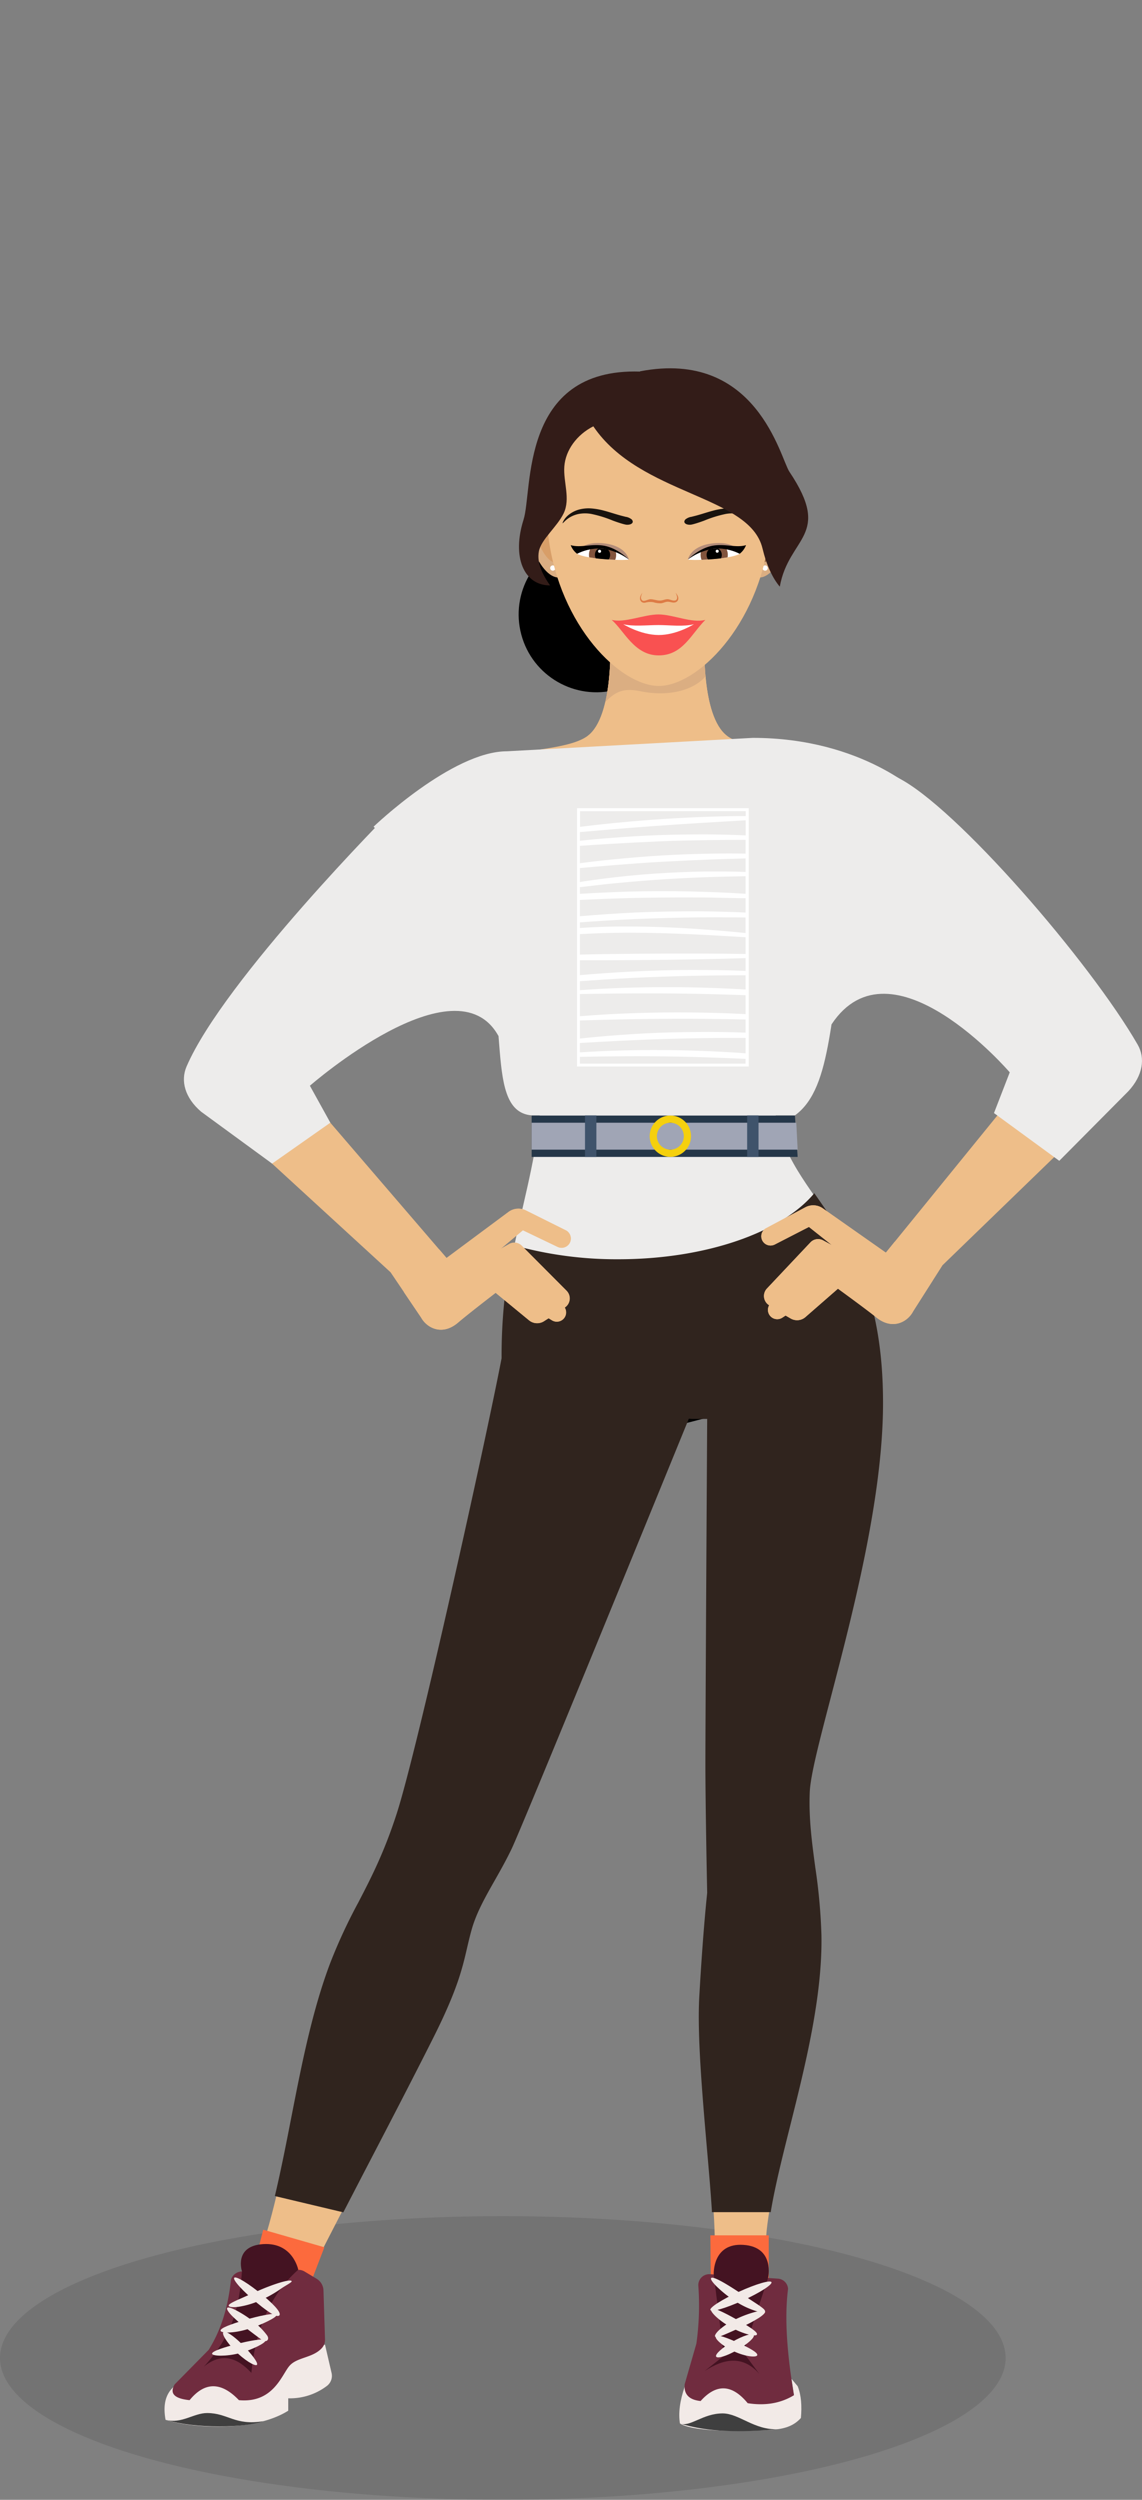 <svg xmlns="http://www.w3.org/2000/svg" xmlns:xlink="http://www.w3.org/1999/xlink" width="460.82" height="1008.2" viewBox="0 0 460.82 1008.2"><rect x="0" y="0" width="460.82" height="1008.2" fill="#808080" stroke="none"/><defs><style>.cls-1{fill:#fff;}.cls-2{opacity:0.1;}.cls-3{fill:#edeceb;}.cls-4{fill:#eebe89;}.cls-5{fill:#915f3d;}.cls-6{fill:#212121;}.cls-7{fill:#fc6a3d;}.cls-8{fill:#f2eae7;}.cls-9{fill:#3f3f3f;}.cls-10{fill:#702c3f;}.cls-11{fill:#441322;}.cls-12{fill:#30241e;}.cls-13{fill:#dbae82;}.cls-14{fill:#d89e68;}.cls-15{fill:#dd7b45;}.cls-16{fill:#19130e;}.cls-17{clip-path:url(#clip-path);}.cls-18{fill:#82543d;}.cls-19{fill:#b28c79;}.cls-20{clip-path:url(#clip-path-2);}.cls-21{fill:#f95151;}.cls-22{fill:#f2a470;}.cls-23{fill:#253749;}.cls-24{fill:#a0a5b5;}.cls-25{fill:#3f536b;}.cls-26{fill:#f5d00d;}.cls-27{fill:#331c18;}</style><clipPath id="clip-path"><path id="SVGID" class="cls-1" d="M253.77,225.69s-2.32-3.8-10.34-4.53-10.56,2.17-10.56,2.17,1.55,1.32,9.78,2.08S253.77,225.69,253.77,225.69Z"/></clipPath><clipPath id="clip-path-2"><path id="SVGID-2" data-name="SVGID" class="cls-1" d="M277.57,225.69s2.32-3.8,10.34-4.53,10.56,2.17,10.56,2.17-1.55,1.32-9.78,2.08S277.57,225.69,277.57,225.69Z"/></clipPath></defs><title>image-2</title><g id="Layer_1" data-name="Layer 1"><ellipse class="cls-2" cx="202.9" cy="951" rx="202.9" ry="57.21"/><circle cx="240.66" cy="247.84" r="31.38" transform="translate(-56.06 70.92) rotate(-15.04)"/><path class="cls-3" d="M330.9,780.42c-.38-21.09-5.56-38.11-4.77-57.57s29.36-98.42,29.58-156.27c.29-76.8-40.76-81.48-43.54-123.65H218.38c-2.78,42.17-18.9,64.61-14.69,122.3l75.42,6.38H286s-.73,121.77-.73,139.61.72,52.16.72,52.16-1.59,13.78-3.18,41.76c-.56,9.86.07,23,1.08,36.67h38.19C327,821.45,331.26,799.93,330.9,780.42Z"/><path class="cls-4" d="M288.38,907.73c-.8,20.68-10.64,51.33-10.64,60.25s10.17,7.35,20.11,7.35,17.92-3.3,18.72-10.6S309,934.89,309,906.51c0-15.74,7-39.33,13-64.69H283.89C285.74,867,288.89,894.34,288.38,907.73Z"/><path class="cls-4" d="M281.09,563S211,734.66,206,745.25c-5.86,12.34-13.16,21.83-16.25,32.89-3.27,11.74-3,18.72-15.37,43.33-19,37.79-46,88.15-49.58,96.81s3.58,30.13,2.1,35.85-9,6.28-17,13.42c-9.89,8.83-36.66,6.72-39.56.71-1.81-3.76,9.5-11.5,18-23,7.37-9.92,11.78-23.42,14.3-30C117,878,119.32,829.87,134,791.51c8.39-22,17.72-32.11,26.71-59.93s39.64-167.36,43.14-188.13Z"/><path d="M344.5,508.31a124.27,124.27,0,0,0-7.93-14.25c-20.08,11-34,31.79-73.32,36.87-22.77,2.95-42,3.92-59.68-.09-.24,3.22-.41,6.55-.5,10l73.49,33.2,9.45-2.45h0C296.25,534.48,327.48,513.71,344.5,508.31Z"/><path class="cls-4" d="M347.37,315c-9.82-14.17-43.2-10.24-53.93-18.19s-9.14-39-9.14-39H246.24s1.59,31.09-9.14,39-44.11,4-53.93,18.19c-16.36,23.61,15.34,42.84,20.1,56.35,10.6,28.09,15.1,49.28,15.1,71.55h93.79c0-22.27,4.51-43.46,15.1-71.55C332,357.88,363.73,338.64,347.37,315Z"/><path class="cls-5" d="M258.49,278.8c11.45,2.31,21.38-.44,26.2-6a117.87,117.87,0,0,1-.39-15H246.24s.7,13.78-2,25.33C248.63,278.62,251.94,277.47,258.49,278.8Z"/><path class="cls-5" d="M278.64,355.6c-6.83,1-11.73,6.83-13.37,13.54-1.64-6.71-6.54-12.51-13.37-13.54,8.36,3.42,13.64,14.21,12.29,23.55h2.15C265,369.82,270.28,359,278.64,355.6Z"/><path d="M324.93,377.77l-57.24.31-2.42,0-2.42,0-56.44,2a247.68,247.68,0,0,1,7.6,25.8,92.81,92.81,0,0,0,22.06,1.25c17.21-.78,18-5.28,29.19-5.28s12,4.5,29.19,5.28a92.81,92.81,0,0,0,22.06-1.25A253.49,253.49,0,0,1,324.93,377.77Z"/><path d="M322.13,303.84l-3.35,47.91,3.66.26,3.32-47.5Q324,304.15,322.13,303.84Z"/><path d="M208.1,352l3.66-.26-3.35-47.91q-1.83.31-3.63.66Z"/><path class="cls-6" d="M326.83,368.84c-.11-12.36-1.41-24.55-5.72-31-13.45,17.16-31.59,30.3-53.42,40.26C277.72,411.42,323.5,416.15,326.83,368.84Z"/><path class="cls-6" d="M203.82,369.24c.11-12.36,1.31-25,5.62-31.41,13.45,17.16,31.59,30.3,53.42,40.26C252.83,411.42,207.14,416.55,203.82,369.24Z"/><polygon class="cls-7" points="286.85 922.83 286.65 901.53 310.2 901.53 310.2 925.13 286.85 922.83"/><polygon class="cls-7" points="101.3 918.58 106.21 899.25 130.89 906.35 124.55 922.83 101.3 918.58"/><path class="cls-8" d="M274.37,977.41c6.4,4.17,33.5,2.89,38.17,2.46s8-1.75,10.64-4.67c.43-4.82.16-9.2-1.31-12.83l-2.48-2.94,1,6.58-27.26-5.83-16.81,2.33C274.29,968.35,273.71,973.27,274.37,977.41Z"/><path class="cls-9" d="M274.37,977.41c4.16,1.57,9.2-4.06,17.22-4.06,6.64,0,12.78,6.81,22.24,6.36C298.92,981.12,285.35,980.87,274.37,977.41Z"/><path class="cls-10" d="M318,923.13c-1.58,12.29-.25,27,2.37,42.89-5.61,3.41-11.89,4.27-18.66,3.21q-9.47-11.51-19-.87c-4.82-.5-6.84-2.86-6.41-6.85L281,945.24a110.74,110.74,0,0,0,.79-23.37,4.4,4.4,0,0,1,4.67-4.66L313.92,919A4.4,4.4,0,0,1,318,923.13Z"/><path class="cls-11" d="M306.41,957.42l-6.41-8.6,9.93-30.09s2.9-12.48-9.93-13.35c-12.65-.86-12,11.94-12,11.94l4.08,32.82-7.73,6.12C292.42,951,299.93,950,306.41,957.42Z"/><path class="cls-8" d="M305.57,949.87c-.29,1-4.62.65-9.39-1.53s-7.9-5.19-7.33-6.07,4.43.53,8.92,2.56S305.87,948.83,305.57,949.87Z"/><ellipse class="cls-8" cx="296.54" cy="946.12" rx="8.75" ry="1.93" transform="translate(-431.78 273.34) rotate(-29.87)"/><path class="cls-8" d="M305.45,941.52c-.37,1-5.24,0-10.5-2.91s-8.66-6.52-8-7.36,4.89,1.22,9.9,4S305.84,940.51,305.45,941.52Z"/><path class="cls-8" d="M288.58,942.38c-.32-.41.39-1.6,2-3a28.76,28.76,0,0,1,7-4.35,44.86,44.86,0,0,1,7.57-2.72c2-.5,3.34-.59,3.57-.11s-.72,1.46-2.47,2.61a56.53,56.53,0,0,1-7.05,3.72c-2.78,1.28-5.27,2.38-7.12,3.16S288.91,942.81,288.58,942.38Z"/><path class="cls-8" d="M308.67,932.17c-.17.49-1.72.47-4-.23a34,34,0,0,1-8.35-4.09,46.16,46.16,0,0,1-7.17-5.73c-1.66-1.67-2.52-2.91-2.2-3.34.66-.89,5.7,2,11.47,5.84l7.4,4.85C307.68,930.74,308.85,931.65,308.67,932.17Z"/><ellipse class="cls-8" cx="298.99" cy="926.03" rx="13.54" ry="1.93" transform="translate(-356.98 207.26) rotate(-24.49)"/><path class="cls-8" d="M69.92,962.79c-3.3,3.06-4.14,7.55-3.11,13.14,8.7,3,34.88,5.53,49.5-3.67v-5a24.7,24.7,0,0,0,15.61-5,5.1,5.1,0,0,0,1.88-5.2l-2.66-11.46Z"/><path class="cls-9" d="M66.82,975.93c6.39,1.76,11.35-2.73,16.75-2.73,8.41,0,11.22,5.19,22.64,3.3C98.88,979.16,79,979.61,66.82,975.93Z"/><path class="cls-10" d="M130.53,923.76l.62,19.79a4.87,4.87,0,0,1-1.23,3.4c-3.71,4.14-10.12,3.63-13.21,7.33s-6.52,15-20.3,13.73c-7-7.33-13.67-7.62-19.91,0-6.69-.7-8-3-6-6.38L84.22,947.7c5.44-8.71,7.93-18.3,9-28.31a4.74,4.74,0,0,1,4.39-3.3l22.71-.64a4.74,4.74,0,0,1,2.57.67l4.83,2.9A5.73,5.73,0,0,1,130.53,923.76Z"/><path class="cls-11" d="M101.43,957c-5.82-6.31-12.09-8.3-19.16-2.51,11.87-12.85,14.28-24.6,15.37-38.42,0,0-3.43-10.25,8.57-11s14.14,10.32,14.14,10.32C109,925.47,103.06,939.76,101.43,957Z"/><path class="cls-8" d="M85.58,949.29c.11,1,5.87,1.14,10.94-.2s11-4.24,10.55-5.2-6.76.23-11.53,1.47S85.45,948.22,85.58,949.29Z"/><path class="cls-8" d="M103.66,953.77c.76-.75-2.56-4.88-6-8.32s-6.76-5.63-7.52-4.88,1.38,4.14,4.77,7.59S102.9,954.52,103.66,953.77Z"/><path class="cls-8" d="M89,940c.16,1,5.12,1.13,10.88-.61s12.18-4.9,11.73-5.85-7.36.52-12.85,2.16S88.84,938.93,89,940Z"/><path class="cls-8" d="M107.75,941.85a28.75,28.75,0,0,0-5.82-5.8,44.85,44.85,0,0,0-6.78-4.34c-1.84-.93-3.12-1.32-3.45-.9s.38,1.59,1.82,3.09a56.53,56.53,0,0,0,6,5.2c2.43,1.87,4.61,3.5,6.24,4.67S109,943.61,107.75,941.85Z"/><path class="cls-8" d="M92.28,929.92c.09.51,1.62.74,4,.43a34,34,0,0,0,8.9-2.67,46.17,46.17,0,0,0,8-4.49c1.91-1.37,4.75-2.72,4.51-3.19-.51-1-7.75,1.32-14.07,4.15l-8.09,3.58C93.49,928.68,92.19,929.39,92.28,929.92Z"/><path class="cls-8" d="M112.73,933.81c.68-.82-.8-3.18-6.56-8s-11-8-11.66-7.15,3.44,5.35,9.2,10.12S112,934.63,112.73,933.81Z"/><path class="cls-12" d="M335.32,684.28c8.8-33.75,20.85-80,21-117.69.17-45.28-13.86-65.44-26.24-83.22l-1.49-2.14c-13,15.65-43.5,26.64-79.07,26.64A153.94,153.94,0,0,1,207,502.14a217.61,217.61,0,0,0-4.6,45.65c-6.16,32.24-33.81,157.29-42.3,183.6-5.14,15.91-10.42,26.08-15.52,35.91a216,216,0,0,0-11.17,24c-7.39,19.35-11.71,41.44-15.89,62.81-2,10.27-4.09,20.89-6.47,31l-.14.58,27.62,6.56.22-.42c2.48-4.78,5.19-10,8-15.43,9.11-17.49,19.43-37.31,28.13-54.62,9.65-19.2,11.65-27.79,13.58-36.09.54-2.34,1.1-4.75,1.83-7.35,1.91-6.85,5.5-13.17,9.3-19.87,2.31-4.07,4.7-8.29,6.91-12.92,4.31-9.06,55.56-134.44,71.46-173.38l1.1.09h6.3c-.06,9.32-.72,122-.72,139,0,17.64.71,51.83.72,52.09s-1.61,14.12-3.18,41.8c-.88,15.56,1.2,39.43,3,60.48.82,9.4,1.6,18.27,2.08,26l0,.56H311l.08-.5c1.67-10,4.58-21.58,7.66-33.88,6.18-24.66,13.18-52.62,12.73-77.34A230.12,230.12,0,0,0,329,753.24c-1.38-10.23-2.68-19.89-2.25-30.37C327,716.14,330.68,702.08,335.32,684.28Z"/><path class="cls-4" d="M293.44,296.85c-10.73-7.95-9.14-39-9.14-39H246.24s1.59,31.09-9.14,39C236.08,318.39,286.59,321.28,293.44,296.85Z"/><path class="cls-13" d="M258.49,278.8c11.45,2.31,21.38-.44,26.2-6a117.87,117.87,0,0,1-.39-15H246.24s.7,13.78-2,25.33C248.63,278.62,251.94,277.47,258.49,278.8Z"/><path class="cls-13" d="M226,210.21s-5.57-8.2-9.83-4.62c-7.26,6.09,2.47,31.56,11.72,26.75Z"/><path class="cls-14" d="M224.42,211.85s-3.83-5.21-6.75-2.94c-5,3.87,3.77,22.17,8.05,17Z"/><path class="cls-13" d="M305.82,210.21s5.57-8.2,9.83-4.62c7.26,6.09-2.47,31.56-11.72,26.75Z"/><path class="cls-5" d="M307.4,211.85s3.83-5.21,6.75-2.94c5,3.87-3.77,22.17-8.05,17Z"/><circle class="cls-1" cx="308.74" cy="229.1" r="1.07"/><circle class="cls-1" cx="223.07" cy="229.1" r="1.07"/><path class="cls-4" d="M221.29,216.43c4.56,36.16,29.05,60.22,44.56,60.22s40-24.05,44.56-60.22c4.77-37.64-2.51-66-44.56-66S216.56,178.91,221.29,216.43Z"/><path class="cls-15" d="M259.24,239.08a5.2,5.2,0,0,0-.6,1.84A1.63,1.63,0,0,0,259,242a.87.87,0,0,0,.22.19.77.77,0,0,0,.27.11c.91.19,2-.62,3-.63,1.38,0,2.7.64,4.08.53,1-.07,1.83-.55,2.8-.54s2,.72,3,.53a1,1,0,0,0,.53-.26,1.11,1.11,0,0,0,.27-.48,1.65,1.65,0,0,0,.06-.57,4.89,4.89,0,0,0-.64-1.82,4.14,4.14,0,0,1,1.07,1.76,1.82,1.82,0,0,1-.29,1.56,1.73,1.73,0,0,1-.81.54c-1.08.35-2.07-.26-3.14-.23-.9,0-1.73.52-2.62.62a9.43,9.43,0,0,1-3.13-.42,7.55,7.55,0,0,0-3.35.18,2,2,0,0,1-1-.07,1.56,1.56,0,0,1-.77-.63,2,2,0,0,1-.24-1.54A4.33,4.33,0,0,1,259.24,239.08Z"/><path class="cls-16" d="M227,211s.14,0,.29-.17l.26-.26.35-.34a10.81,10.81,0,0,1,2.32-1.74,11.45,11.45,0,0,1,3.76-1.29,14.42,14.42,0,0,1,4.56.06,48.31,48.31,0,0,1,8.75,2.7c1.26.47,2.37.84,3.22,1.1s1.44.41,1.65.45a4,4,0,0,0,2.18-.05c.58-.2.94-.56,1-1a1.44,1.44,0,0,0-.72-1.18,5.14,5.14,0,0,0-1.86-.8c-.19,0-.73-.16-1.54-.36s-1.88-.51-3.14-.89-2.71-.84-4.29-1.26a28.11,28.11,0,0,0-5-.9,15,15,0,0,0-5.07.42,11.66,11.66,0,0,0-4,1.95,8.77,8.77,0,0,0-2.18,2.35l-.26.46c-.07.14-.12.26-.15.36S226.93,210.94,227,211Z"/><path class="cls-16" d="M304.48,211s-.14,0-.29-.17l-.26-.26-.35-.34a10.8,10.8,0,0,0-2.32-1.74,11.46,11.46,0,0,0-3.76-1.29,14.42,14.42,0,0,0-4.56.06,48.31,48.31,0,0,0-8.75,2.7c-1.26.47-2.37.84-3.22,1.1s-1.44.41-1.65.45a4,4,0,0,1-2.18-.05c-.58-.2-.94-.56-1-1a1.44,1.44,0,0,1,.72-1.18,5.14,5.14,0,0,1,1.86-.8c.19,0,.73-.16,1.54-.36s1.88-.51,3.14-.89,2.71-.84,4.29-1.26a28.11,28.11,0,0,1,5-.9,15,15,0,0,1,5.07.42,11.65,11.65,0,0,1,4,1.95A8.77,8.77,0,0,1,304,209.8l.26.46c.07.14.12.26.15.36S304.52,210.94,304.48,211Z"/><path id="SVGID-3" data-name="SVGID" class="cls-1" d="M253.77,225.69s-2.32-3.8-10.34-4.53-10.56,2.17-10.56,2.17,1.55,1.32,9.78,2.08S253.77,225.69,253.77,225.69Z"/><g class="cls-17"><circle class="cls-18" cx="243.14" cy="223.79" r="5.49" transform="translate(-1.88 445.51) rotate(-84.77)"/><circle cx="243.14" cy="223.79" r="3.07" transform="translate(-1.89 445.5) rotate(-84.77)"/><circle class="cls-1" cx="241.93" cy="222.32" r="0.62" transform="translate(-1.47 443.04) rotate(-84.78)"/></g><path class="cls-19" d="M253.77,225.69s-1-5.71-10.45-6.58-10.45,4.22-10.45,4.22A19,19,0,0,1,253.77,225.69Z"/><path d="M232.87,223.34a7.85,7.85,0,0,1-2.58-3.49c3.86,1.22,8.33-.63,13.39.23,5.65,1,10.09,5.61,10.09,5.61a23.16,23.16,0,0,0-10.22-4.36A19.52,19.52,0,0,0,232.87,223.34Z"/><path id="SVGID-4" data-name="SVGID" class="cls-1" d="M277.57,225.69s2.32-3.8,10.34-4.53,10.56,2.17,10.56,2.17-1.55,1.32-9.78,2.08S277.57,225.69,277.57,225.69Z"/><g class="cls-20"><circle class="cls-18" cx="288.2" cy="223.79" r="5.49" transform="translate(-19.2 27.2) rotate(-5.23)"/><circle cx="288.2" cy="223.79" r="3.07" transform="translate(-19.21 27.22) rotate(-5.23)"/><circle class="cls-1" cx="289.4" cy="222.32" r="0.62" transform="translate(-19.02 27.24) rotate(-5.22)"/></g><path class="cls-19" d="M277.57,225.69s1-5.71,10.45-6.58,10.45,4.22,10.45,4.22A19,19,0,0,0,277.57,225.69Z"/><path d="M298.46,223.34a7.85,7.85,0,0,0,2.58-3.49c-3.86,1.22-8.33-.63-13.39.23-5.65,1-10.09,5.61-10.09,5.61a23.16,23.16,0,0,1,10.22-4.36A19.52,19.52,0,0,1,298.46,223.34Z"/><path class="cls-21" d="M284.63,250c-5.48,1.46-13-2.19-18.91-2.19S252,251.36,246.82,250c5.07,4.41,9.14,14.29,18.91,14.33S278.92,255.67,284.63,250Z"/><path class="cls-1" d="M280,251.75c-4.13,1.09-9.79.34-14.25.34s-10.33.66-14.25-.34c0,0,6.89,4.33,14.25,4.36S280,251.75,280,251.75Z"/><path class="cls-4" d="M185.4,310.52c-23.65,10.38-90,81.08-105.18,116.22a17.4,17.4,0,0,0,2.11,17.38l75.27,69,12.34,18.27c2.27,4.12,8.48,7.51,14.9,2,3.92-3.36,15.15-12,15.15-12l13.45,11.08a5.15,5.15,0,0,0,6,.37l1.89-1.21,1.34.83a3.75,3.75,0,0,0,3.92,0h0a3.75,3.75,0,0,0,1.37-4.95l-.11-.22h0a4.38,4.38,0,0,0,.72-6.77l-18.06-18.13a4.23,4.23,0,0,0-5.1-.68l-3.52,2,9.06-7.59,14,6.71a3.73,3.73,0,0,0,4.6-1.13h0a3.73,3.73,0,0,0-1.05-5.42l-16.33-8.13a6.71,6.71,0,0,0-7,.62l-25,18.57L114.7,431.17c33.66-38.47,69.4-58.66,91.18-71.21C205.87,360,211.47,299.09,185.4,310.52Z"/><path class="cls-4" d="M347,308.54c23.93,9.73,92.22,78.59,108.31,113.3a17.4,17.4,0,0,1-1.63,17.44l-73.35,71-11.84,18.6c-2.16,4.18-8.27,7.74-14.84,2.41-4-3.25-15.47-11.57-15.47-11.57L325,531.2a5.15,5.15,0,0,1-6,.53L317,530.57l-1.32.86a3.75,3.75,0,0,1-3.91.12h0a3.75,3.75,0,0,1-1.51-4.91l.11-.22h0a4.38,4.38,0,0,1-.9-6.74l17.56-18.62a4.23,4.23,0,0,1,5.08-.82l3.58,1.93-9.27-7.34-13.81,7.09a3.73,3.73,0,0,1-4.63-1h0a3.73,3.73,0,0,1,.9-5.44L325,486.9a6.71,6.71,0,0,1,7,.43l25.46,17.88,63.44-78c-34.7-37.53-71-56.74-93.09-68.69C327.86,358.53,320.61,297.82,347,308.54Z"/><path class="cls-22" d="M252.83,360.9c7.5,1,13,7.3,14.87,14.63,1.69-7.38,7-13.83,14.44-15.05-9.11,3.88-14.73,15.8-13.1,26l-2.36,0C268,376.27,262,364.52,252.83,360.9Z"/><path d="M202.42,385.94l62.76-.56h2.65l2.65-.09,61.91,1.26A271.69,271.69,0,0,0,324.48,415c-4.29.92-12.27,2.09-24.17,1.73-18.88-.58-19.8-5.51-32.09-5.33s-13.07,5.13-31.92,6.26c-11.88.71-19.9-.23-24.21-1A278,278,0,0,0,202.42,385.94Z"/><path d="M204.32,304.83l4.43,52.47-4,.34-4.39-52Q202.32,305.2,204.32,304.83Z"/><path d="M330.11,355.83l-4-.22L329,303q2,.31,4,.67Z"/><path class="cls-6" d="M200.2,376.18c-.07-13.56,1.15-26.95,5.78-34.09,15,18.61,35.12,32.72,59.21,43.3C254.72,422.08,204.6,428,200.2,376.18Z"/><path class="cls-6" d="M335.08,374.67c-.32-13.55-1.83-27.34-6.66-34.35-14.48,19-34.16,33.72-57.93,45C282,421.69,332.18,426.59,335.08,374.67Z"/><polygon class="cls-23" points="320.78 449.89 214.53 449.89 214.53 466.59 321.87 466.59 320.78 449.89"/><polygon class="cls-24" points="321.32 452.81 214.53 452.81 214.53 463.67 321.87 463.67 321.32 452.81"/><rect class="cls-25" x="301.49" y="448.91" width="4.59" height="17.68" transform="translate(607.57 915.5) rotate(180)"/><rect class="cls-25" x="236.07" y="448.91" width="4.59" height="17.68" transform="translate(476.72 915.5) rotate(180)"/><path class="cls-26" d="M262.16,458.24a8.34,8.34,0,1,1,8.34,8.34A8.35,8.35,0,0,1,262.16,458.24Zm2.91,0a5.43,5.43,0,1,0,5.43-5.43A5.44,5.44,0,0,0,265.07,458.24Z"/><path class="cls-3" d="M204.55,303c-22.09,0-53.8,30.41-53.8,30.41L189,373c20.2,27.56,4.41,75.1,25.52,76.84H320.78c15.71-11.41,13.42-42.74,22.29-80.49l28.47-48.76s-23.31-23-67.76-23Z"/><path class="cls-4" d="M177.19,503.86l3.05,3.55,25-18.57a6.71,6.71,0,0,1,7-.62l16.33,8.13a3.73,3.73,0,0,1,1.05,5.42h0a3.73,3.73,0,0,1-4.6,1.13l-14-6.71-9.06,7.59,3.52-2a4.23,4.23,0,0,1,5.1.68l18.06,18.13a4.38,4.38,0,0,1-.72,6.77l.11.22a3.75,3.75,0,0,1-5.29,4.93l-1.34-.83-1.89,1.21a5.15,5.15,0,0,1-6-.37L200,521.42s-11.24,8.63-15.15,12c-6.43,5.51-12.63,2.12-14.9-2L163,521.16A207.8,207.8,0,0,0,177.19,503.86Z"/><path class="cls-4" d="M312.66,501.92a3.73,3.73,0,0,1-3.73-6.45L325,486.9a6.71,6.71,0,0,1,7,.43l25.46,17.88,3.58-4.41c4,6.35,9.58,11,15.28,15.68l-7.91,12.43c-2.16,4.18-8.27,7.74-14.84,2.41-4-3.25-15.47-11.57-15.47-11.57L325,531.2a5.15,5.15,0,0,1-6,.53L317,530.57l-1.32.86a3.75,3.75,0,0,1-5.42-4.78l.11-.22a4.38,4.38,0,0,1-.9-6.74l17.56-18.62a4.23,4.23,0,0,1,5.08-.82l3.58,1.93-9.27-7.34Z"/><path class="cls-1" d="M232.85,325.94v104.2h69.27V325.94Zm68.07,1.2v2h-2.64c-9.08.06-21.63.49-35.45,1.5-10.74.79-20.66,1.81-28.77,2.83v-6.3ZM234,418.86v-7.29l1.71-.05c4.79-.15,10.49-.3,16.83-.43s13.3-.21,20.6-.23,14.27.07,20.6.17l7.12.14v5.3c-3.15-.11-6.57-.2-10.21-.25-6.14-.07-12.9,0-20,.16s-13.83.56-20,1-11.64.93-16.26,1.44Zm.6,1.76c4.62-.28,10.13-.59,16.24-.89s12.84-.57,19.9-.77,13.79-.3,19.91-.36c3.64,0,7.06,0,10.21,0v6.21l-4.89-.34c-6.71-.41-14.09-.73-21.85-.89s-15.15-.1-21.86.05-12.76.44-17.83.78l-.44,0v-3.74Zm-.6-10.78v-8.94l5.09-.08c4.9-.08,10.74-.15,17.22-.18s13.61,0,21.08.11,14.6.32,21.08.54l2.4.09V409q-3.37-.17-7.05-.32c-6.35-.23-13.34-.37-20.67-.37s-14.32.18-20.67.43-12.06.6-16.85,1Zm0-10.48v-3.63c6.4-.47,13.26-.92,20.42-1.29,8.68-.43,17-.7,24.49-.87,3.77-.06,7.35-.15,10.7-.17s6.47-.05,9.32-.06h1.93v5.74l-2.29-.14c-6.49-.35-13.64-.63-21.14-.75s-14.66-.06-21.16.09-12.35.42-17.26.73Q236.35,399.17,234,399.35Zm0-6.07v-6c7.22,0,15.24,0,23.71-.08,17.25-.14,32.7-.44,43.16-.8v5.17l-1.9-.07c-2.86-.11-6-.21-9.35-.25s-7-.07-10.73-.07c-7.56,0-15.87.25-24.59.68C247.22,392.24,240.41,392.73,234,393.28Zm0-8.33v-8.22c6.1-.34,12.58-.55,19.31-.58,9.05,0,17.68.28,25.53.62,3.92.2,7.65.36,11.14.58l9.71.57,1.17.07v6.75c-10.46-.19-25.92-.24-43.18-.1C249.28,384.71,241.27,384.82,234,385Zm0-10.68V372c7-.51,14.56-1,22.46-1.34,9-.38,17.54-.58,25.33-.68,3.89,0,7.6-.07,11.06,0,2.84,0,5.51,0,8,.05v6.27l-1-.1c-3-.29-6.21-.6-9.71-.88s-7.23-.55-11.17-.82c-7.87-.47-16.55-.83-25.67-.82C246.57,373.61,240.15,373.85,234,374.27Zm0-4.74v-6.59c6.17-.3,12.75-.56,19.58-.74,8.89-.22,17.37-.28,25.07-.26,3.85,0,7.52,0,10.95.11s6.62.12,9.54.19l1.73,0v5.79c-2.49-.12-5.14-.23-8-.3-3.48-.12-7.19-.16-11.1-.2-7.82,0-16.42.1-25.44.48C248.53,368.41,241,368.93,234,369.53Zm0-9V357.8l1.77-.2c2.7-.33,5.59-.62,8.63-1,6.09-.62,12.78-1.22,19.82-1.73s13.75-.82,19.87-1.06c3.06-.1,6-.21,8.68-.26s5.25-.12,7.57-.16h.53v7.09l-1.65-.1c-2.92-.18-6.12-.37-9.55-.5s-7.11-.25-11-.35c-7.73-.15-16.24-.16-25.17.06C246.75,359.82,240.2,360.12,234,360.5Zm0-4.78V350.1c4-.37,8.66-.77,13.71-1.18,6-.48,12.69-1,19.67-1.37s13.64-.69,19.69-.92c5.08-.18,9.73-.31,13.8-.42v5.44l-.51,0c-2.32-.08-4.87-.15-7.6-.16s-5.65,0-8.73,0c-6.15.11-12.9.38-20,.86s-13.81,1.19-19.91,1.94c-3,.4-5.95.77-8.65,1.19Zm0-7.56v-7.06c3.69-.26,7.81-.53,12.28-.8,6-.35,12.57-.69,19.49-1s13.51-.4,19.5-.5,11.13-.12,15.6-.13v5.57c-4.09-.08-8.76-.09-13.86,0-6.08.1-12.77.32-19.78.73s-13.68,1-19.73,1.58C242.58,347.07,238,347.61,234,348.15Zm0-9.06v-3.55c8.16-.72,18.15-1.58,29-2.37,13.78-1,26.28-1.72,35.33-2.24l2.58-.15v6.1c-4.47-.22-9.75-.36-15.61-.41-6,0-12.64.05-19.59.3s-13.55.68-19.56,1.16C241.76,338.29,237.69,338.69,234,339.1Zm0,89.84v-2.75h.51c5.07-.11,11.1-.19,17.79-.23s14.06,0,21.78.15,15.08.41,21.77.68l5,.23v1.93Z"/><path class="cls-3" d="M75.28,430.14c15.14-35.14,82.6-103,82.6-103,31.13,18.42,55.52,44.37,43.29,90.75-17.22-31.47-76.12,20-76.12,20l8.25,14.9-23.5,16.5L81.17,448.37C74.58,442.73,72.8,435.89,75.28,430.14Z"/><path class="cls-3" d="M459.07,421.31c-19.08-33.17-73.43-96.11-96.9-107.72s-44.1,54.89-26.63,99.55c24.1-36.41,71.91,19.35,71.91,19.35l-6.36,16.42,26.35,19.26,27.87-28.07C461.22,433.74,462.2,426.74,459.07,421.31Z"/><path class="cls-27" d="M258.25,149.86l0-.1c47.17-9.06,56.61,35,60.29,40.5,17.47,26.05-.24,26.07-3.88,46.35-2.91-3.46-5.33-8.57-7-15.52-5.27-21.51-49.38-21.27-68.24-49.15-6.7,3.41-11.21,9.64-11.7,16.16-.47,6.36,2.57,13-.28,18.95-2.65,5.48-9.09,10.48-10,15.35s1.79,9.8,4.53,13.71c-10.66,0-15.47-11.54-10.7-26.54C215,197.9,209.56,148.35,258.25,149.86Z"/></g></svg>